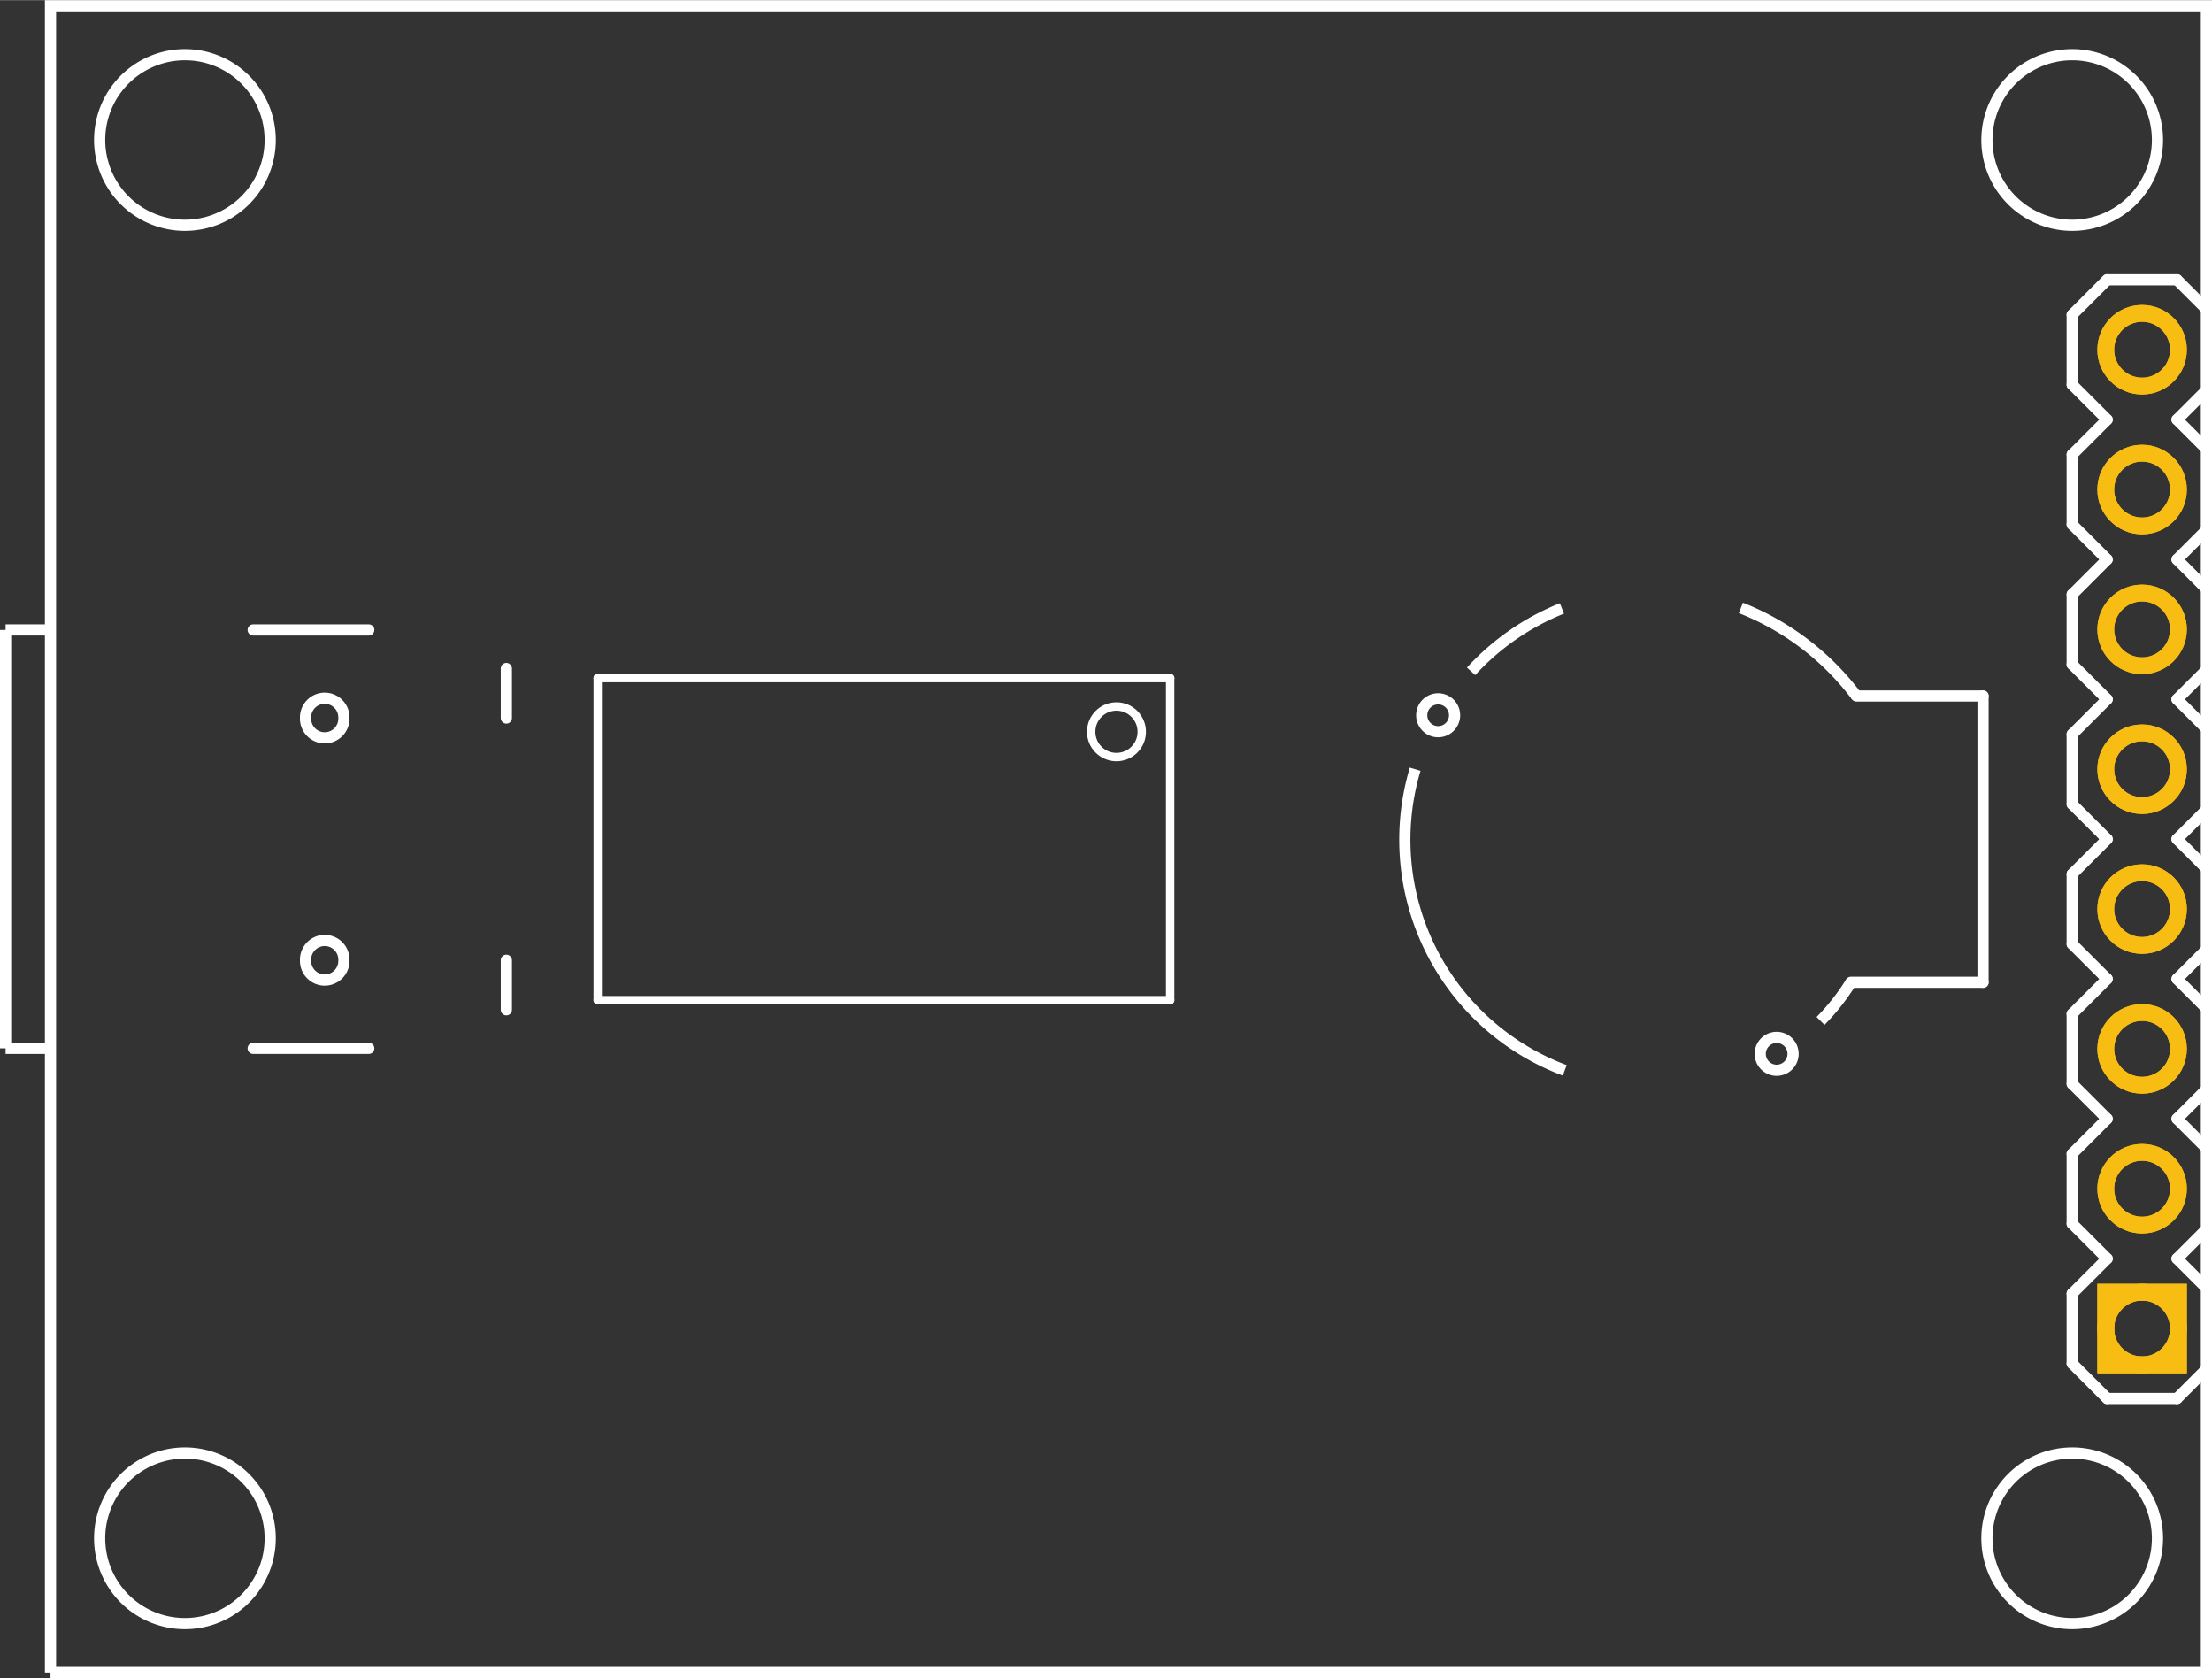 <?xml version='1.0' encoding='UTF-8' standalone='no'?>
<!-- Created with Fritzing (http://www.fritzing.org/) -->
<svg xmlns="http://www.w3.org/2000/svg" width="1.582in" x="0in" version="1.2" y="0in" height="1.2in" viewBox="0 0 113.924 86.4" baseProfile="tiny">
 <rect x="0" y="0" width="113.924" height="86.4" fill="#333333" stroke="none"/>
 <desc >Fritzing footprint generated by brd2svg</desc>
 <g  id="silkscreen" stroke-width="0">
  <path  fill="none" stroke="white" stroke-width="0.576" d="M2.601,86.112L113.636,86.112L113.636,0.288L2.601,0.288L2.601,86.112M90.657,54.255a0.846,0.846,0,1,1,1.692,0,0.846,0.846,0,1,1,-1.692,0zM73.223,36.822a0.846,0.846,0,1,1,1.692,0,0.846,0.846,0,1,1,-1.692,0zM5.132,7.2a4.392,4.392,0,1,1,8.784,0,4.392,4.392,0,1,1,-8.784,0zM5.132,79.2a4.392,4.392,0,1,1,8.784,0,4.392,4.392,0,1,1,-8.784,0zM102.332,7.2a4.392,4.392,0,1,1,8.784,0,4.392,4.392,0,1,1,-8.784,0zM102.332,79.2a4.392,4.392,0,1,1,8.784,0,4.392,4.392,0,1,1,-8.784,0zM15.737,36.964a0.988,0.988,0,1,1,1.975,0,0.988,0.988,0,1,1,-1.975,0zM15.737,49.436a0.988,0.988,0,1,1,1.975,0,0.988,0.988,0,1,1,-1.975,0z"/>
  <g  stroke-width="0">
   <title >element:JP1</title>
   <g  stroke-width="0">
    <title >package:1X08</title>
    <line  stroke="white" stroke-linecap="round" y1="27" x1="106.724" y2="23.4" stroke-width="0.576" x2="106.724"/>
    <line  stroke="white" stroke-linecap="round" y1="23.4" x1="106.724" y2="21.6" stroke-width="0.576" x2="108.524"/>
    <line  stroke="white" stroke-linecap="round" y1="21.6" x1="112.124" y2="23.4" stroke-width="0.576" x2="113.924"/>
    <line  stroke="white" stroke-linecap="round" y1="36" x1="108.524" y2="34.2" stroke-width="0.576" x2="106.724"/>
    <line  stroke="white" stroke-linecap="round" y1="34.2" x1="106.724" y2="30.6" stroke-width="0.576" x2="106.724"/>
    <line  stroke="white" stroke-linecap="round" y1="30.6" x1="106.724" y2="28.8" stroke-width="0.576" x2="108.524"/>
    <line  stroke="white" stroke-linecap="round" y1="28.8" x1="112.124" y2="30.6" stroke-width="0.576" x2="113.924"/>
    <line  stroke="white" stroke-linecap="round" y1="30.6" x1="113.924" y2="34.2" stroke-width="0.576" x2="113.924"/>
    <line  stroke="white" stroke-linecap="round" y1="34.2" x1="113.924" y2="36" stroke-width="0.576" x2="112.124"/>
    <line  stroke="white" stroke-linecap="round" y1="27" x1="106.724" y2="28.8" stroke-width="0.576" x2="108.524"/>
    <line  stroke="white" stroke-linecap="round" y1="28.8" x1="112.124" y2="27" stroke-width="0.576" x2="113.924"/>
    <line  stroke="white" stroke-linecap="round" y1="23.4" x1="113.924" y2="27" stroke-width="0.576" x2="113.924"/>
    <line  stroke="white" stroke-linecap="round" y1="48.6" x1="106.724" y2="45" stroke-width="0.576" x2="106.724"/>
    <line  stroke="white" stroke-linecap="round" y1="45" x1="106.724" y2="43.2" stroke-width="0.576" x2="108.524"/>
    <line  stroke="white" stroke-linecap="round" y1="43.2" x1="112.124" y2="45" stroke-width="0.576" x2="113.924"/>
    <line  stroke="white" stroke-linecap="round" y1="43.2" x1="108.524" y2="41.4" stroke-width="0.576" x2="106.724"/>
    <line  stroke="white" stroke-linecap="round" y1="41.4" x1="106.724" y2="37.8" stroke-width="0.576" x2="106.724"/>
    <line  stroke="white" stroke-linecap="round" y1="37.8" x1="106.724" y2="36" stroke-width="0.576" x2="108.524"/>
    <line  stroke="white" stroke-linecap="round" y1="36" x1="112.124" y2="37.8" stroke-width="0.576" x2="113.924"/>
    <line  stroke="white" stroke-linecap="round" y1="37.8" x1="113.924" y2="41.4" stroke-width="0.576" x2="113.924"/>
    <line  stroke="white" stroke-linecap="round" y1="41.4" x1="113.924" y2="43.2" stroke-width="0.576" x2="112.124"/>
    <line  stroke="white" stroke-linecap="round" y1="57.6" x1="108.524" y2="55.8" stroke-width="0.576" x2="106.724"/>
    <line  stroke="white" stroke-linecap="round" y1="55.8" x1="106.724" y2="52.2" stroke-width="0.576" x2="106.724"/>
    <line  stroke="white" stroke-linecap="round" y1="52.2" x1="106.724" y2="50.4" stroke-width="0.576" x2="108.524"/>
    <line  stroke="white" stroke-linecap="round" y1="50.4" x1="112.124" y2="52.2" stroke-width="0.576" x2="113.924"/>
    <line  stroke="white" stroke-linecap="round" y1="52.2" x1="113.924" y2="55.8" stroke-width="0.576" x2="113.924"/>
    <line  stroke="white" stroke-linecap="round" y1="55.8" x1="113.924" y2="57.6" stroke-width="0.576" x2="112.124"/>
    <line  stroke="white" stroke-linecap="round" y1="48.6" x1="106.724" y2="50.4" stroke-width="0.576" x2="108.524"/>
    <line  stroke="white" stroke-linecap="round" y1="50.4" x1="112.124" y2="48.6" stroke-width="0.576" x2="113.924"/>
    <line  stroke="white" stroke-linecap="round" y1="45" x1="113.924" y2="48.6" stroke-width="0.576" x2="113.924"/>
    <line  stroke="white" stroke-linecap="round" y1="70.2" x1="106.724" y2="66.6" stroke-width="0.576" x2="106.724"/>
    <line  stroke="white" stroke-linecap="round" y1="66.6" x1="106.724" y2="64.8" stroke-width="0.576" x2="108.524"/>
    <line  stroke="white" stroke-linecap="round" y1="64.8" x1="112.124" y2="66.6" stroke-width="0.576" x2="113.924"/>
    <line  stroke="white" stroke-linecap="round" y1="64.8" x1="108.524" y2="63" stroke-width="0.576" x2="106.724"/>
    <line  stroke="white" stroke-linecap="round" y1="63" x1="106.724" y2="59.4" stroke-width="0.576" x2="106.724"/>
    <line  stroke="white" stroke-linecap="round" y1="59.4" x1="106.724" y2="57.6" stroke-width="0.576" x2="108.524"/>
    <line  stroke="white" stroke-linecap="round" y1="57.6" x1="112.124" y2="59.4" stroke-width="0.576" x2="113.924"/>
    <line  stroke="white" stroke-linecap="round" y1="59.4" x1="113.924" y2="63" stroke-width="0.576" x2="113.924"/>
    <line  stroke="white" stroke-linecap="round" y1="63" x1="113.924" y2="64.8" stroke-width="0.576" x2="112.124"/>
    <line  stroke="white" stroke-linecap="round" y1="72" x1="108.524" y2="72" stroke-width="0.576" x2="112.124"/>
    <line  stroke="white" stroke-linecap="round" y1="70.2" x1="106.724" y2="72" stroke-width="0.576" x2="108.524"/>
    <line  stroke="white" stroke-linecap="round" y1="72" x1="112.124" y2="70.2" stroke-width="0.576" x2="113.924"/>
    <line  stroke="white" stroke-linecap="round" y1="66.6" x1="113.924" y2="70.2" stroke-width="0.576" x2="113.924"/>
    <line  stroke="white" stroke-linecap="round" y1="19.8" x1="106.724" y2="16.2" stroke-width="0.576" x2="106.724"/>
    <line  stroke="white" stroke-linecap="round" y1="16.2" x1="106.724" y2="14.4" stroke-width="0.576" x2="108.524"/>
    <line  stroke="white" stroke-linecap="round" y1="14.4" x1="108.524" y2="14.4" stroke-width="0.576" x2="112.124"/>
    <line  stroke="white" stroke-linecap="round" y1="14.4" x1="112.124" y2="16.2" stroke-width="0.576" x2="113.924"/>
    <line  stroke="white" stroke-linecap="round" y1="19.8" x1="106.724" y2="21.6" stroke-width="0.576" x2="108.524"/>
    <line  stroke="white" stroke-linecap="round" y1="21.6" x1="112.124" y2="19.8" stroke-width="0.576" x2="113.924"/>
    <line  stroke="white" stroke-linecap="round" y1="16.2" x1="113.924" y2="19.8" stroke-width="0.576" x2="113.924"/>
   </g>
  </g>
  <g  stroke-width="0">
   <title >element:SG1</title>
   <g  stroke-width="0">
    <title >package:BUZZER-CCV</title>
    <path  fill="none" stroke="white" stroke-width="0.576" d="M72.884,39.6A12.677,12.677,0,0,0,80.589,55.105"/>
    <path  fill="none" stroke="white" stroke-width="0.576" d="M80.444,31.32A12.799,12.799,0,0,0,75.764,34.56"/>
    <path  fill="none" stroke="white" stroke-width="0.576" d="M95.612,35.83A13.74,13.74,0,0,0,89.66,31.294"/>
    <path  fill="none" stroke="white" stroke-width="0.576" d="M93.764,52.56A11.252,11.252,0,0,0,95.329,50.57"/>
    <line  stroke="white" stroke-linecap="round" y1="50.57" x1="102.132" y2="35.83" stroke-width="0.576" x2="102.132"/>
    <line  stroke="white" stroke-linecap="round" y1="35.83" x1="102.132" y2="35.83" stroke-width="0.576" x2="95.612"/>
    <line  stroke="white" stroke-linecap="round" y1="50.57" x1="102.132" y2="50.57" stroke-width="0.576" x2="95.329"/>
   </g>
  </g>
  <g  stroke-width="0">
   <title >element:U$1</title>
   <g  stroke-width="0">
    <title >package:SFE-NEW-WEBLOGO</title>
   </g>
  </g>
  <g  stroke-width="0">
   <title >element:U1</title>
   <g  stroke-width="0">
    <title >package:SSOP28DB</title>
    <line  stroke="white" stroke-linecap="round" y1="51.491" x1="60.265" y2="51.491" stroke-width="0.432" x2="30.784"/>
    <line  stroke="white" stroke-linecap="round" y1="51.491" x1="30.784" y2="34.909" stroke-width="0.432" x2="30.784"/>
    <line  stroke="white" stroke-linecap="round" y1="34.909" x1="30.784" y2="34.909" stroke-width="0.432" x2="60.265"/>
    <line  stroke="white" stroke-linecap="round" y1="34.909" x1="60.265" y2="51.491" stroke-width="0.432" x2="60.265"/>
    <circle  fill="none" cx="57.501" cy="37.672" stroke="white" r="1.303" stroke-width="0.432"/>
   </g>
  </g>
  <g  stroke-width="0">
   <title >element:U3</title>
   <g  stroke-width="0">
    <title >package:ID-12</title>
   </g>
  </g>
  <g  stroke-width="0">
   <title >element:X1</title>
   <g  stroke-width="0">
    <title >package:USB-MINIB</title>
    <line  stroke="white" stroke-linecap="round" y1="32.428" x1="13.039" y2="32.428" stroke-width="0.576" x2="18.992"/>
    <line  stroke="white" stroke-linecap="round" y1="34.413" x1="26.079" y2="36.964" stroke-width="0.576" x2="26.079"/>
    <line  stroke="white" stroke-linecap="round" y1="49.436" x1="26.079" y2="51.987" stroke-width="0.576" x2="26.079"/>
    <line  stroke="white" stroke-linecap="round" y1="53.972" x1="18.992" y2="53.972" stroke-width="0.576" x2="13.039"/>
   </g>
  </g>
  <line  fill="none" stroke="white" fill-opacity="1" y1="53.972" x1="0.288" y2="53.972" stroke-width="0.576" x2="2.324"/>
  <line  fill="none" stroke="white" fill-opacity="1" y1="32.428" x1="0.288" y2="32.428" stroke-width="0.576" x2="2.324"/>
  <line  fill="none" stroke="white" fill-opacity="1" y1="53.972" x1="0.288" y2="32.428" stroke-width="0.576" x2="0.288"/>
 </g>
 <g  id="copper1" stroke-width="0">
  <circle  fill="none" cx="110.324" cy="68.4" connectorname="GNDT" stroke="#F7BD13" r="1.872" id="connector8pad" stroke-width="0.864"/>
  <rect  width="3.744" x="108.452" y="66.528" fill="none" height="3.744" stroke="#F7BD13" stroke-width="0.864"/>
  <circle  fill="none" cx="110.324" cy="61.2" connectorname="CP" stroke="#F7BD13" r="1.872" id="connector9pad" stroke-width="0.864"/>
  <circle  fill="none" cx="110.324" cy="54" connectorname="ANT2" stroke="#F7BD13" r="1.872" id="connector10pad" stroke-width="0.864"/>
  <circle  fill="none" cx="110.324" cy="46.8" connectorname="ANT1" stroke="#F7BD13" r="1.872" id="connector11pad" stroke-width="0.864"/>
  <circle  fill="none" cx="110.324" cy="39.6" connectorname="TX-O-RS232" stroke="#F7BD13" r="1.872" id="connector12pad" stroke-width="0.864"/>
  <circle  fill="none" cx="110.324" cy="32.4" connectorname="TX-O" stroke="#F7BD13" r="1.872" id="connector13pad" stroke-width="0.864"/>
  <circle  fill="none" cx="110.324" cy="25.2" connectorname="GND" stroke="#F7BD13" r="1.872" id="connector14pad" stroke-width="0.864"/>
  <circle  fill="none" cx="110.324" cy="18" connectorname="VCC" stroke="#F7BD13" r="1.872" id="connector15pad" stroke-width="0.864"/>
 </g>
 <g  id="copper0" stroke-width="0">
  <circle  fill="none" cx="110.324" cy="68.4" connectorname="GNDT" stroke="#F7BD13" r="1.872" id="connector8pad" stroke-width="0.864"/>
  <rect  width="3.744" x="108.452" y="66.528" fill="none" height="3.744" stroke="#F7BD13" stroke-width="0.864"/>
  <circle  fill="none" cx="110.324" cy="61.2" connectorname="CP" stroke="#F7BD13" r="1.872" id="connector9pad" stroke-width="0.864"/>
  <circle  fill="none" cx="110.324" cy="54" connectorname="ANT2" stroke="#F7BD13" r="1.872" id="connector10pad" stroke-width="0.864"/>
  <circle  fill="none" cx="110.324" cy="46.8" connectorname="ANT1" stroke="#F7BD13" r="1.872" id="connector11pad" stroke-width="0.864"/>
  <circle  fill="none" cx="110.324" cy="39.6" connectorname="TX-O-RS232" stroke="#F7BD13" r="1.872" id="connector12pad" stroke-width="0.864"/>
  <circle  fill="none" cx="110.324" cy="32.4" connectorname="TX-O" stroke="#F7BD13" r="1.872" id="connector13pad" stroke-width="0.864"/>
  <circle  fill="none" cx="110.324" cy="25.2" connectorname="GND" stroke="#F7BD13" r="1.872" id="connector14pad" stroke-width="0.864"/>
  <circle  fill="none" cx="110.324" cy="18" connectorname="VCC" stroke="#F7BD13" r="1.872" id="connector15pad" stroke-width="0.864"/>
 </g>
</svg>
